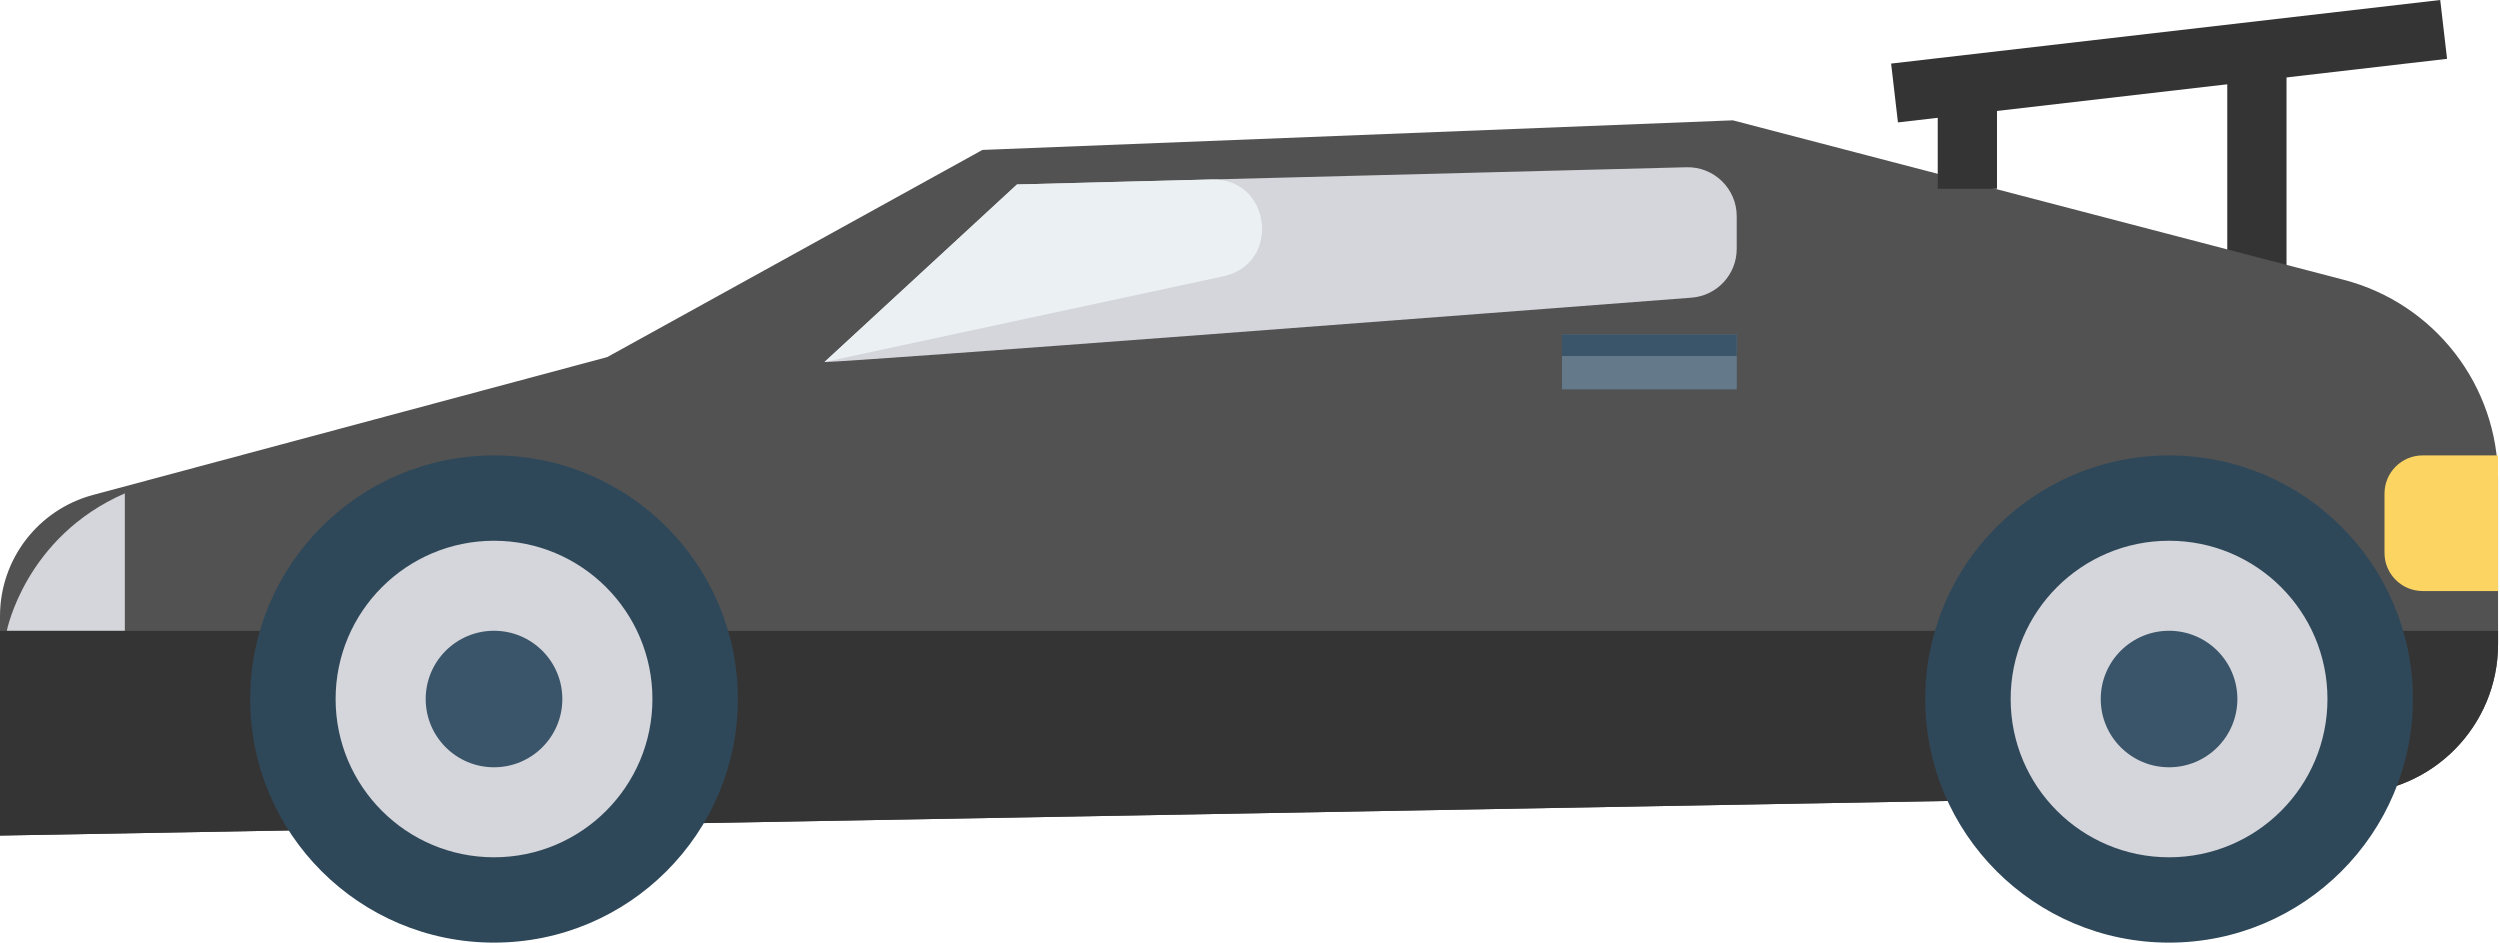 <svg width="427" height="161" viewBox="0 0 427 161" fill="none" xmlns="http://www.w3.org/2000/svg">
<g clip-path="url(#clip0)">
<path d="M390.537 10.438H380.416V54.036H390.537V10.438Z" fill="#353435"/>
<path d="M400.332 47.797L295.969 20.552L167.8 25.606L103.716 60.991L15.88 84.537C6.513 87.047 0 95.531 0 105.221V142.713L401.553 135.577C415.495 135.329 426.667 123.966 426.667 110.034V81.868C426.667 65.849 415.845 51.848 400.332 47.797Z" fill="#525252"/>
<path d="M341.086 14.467H330.965V32.239H341.086V14.467Z" fill="#353435"/>
<path d="M324.168 20.907L417.957 10.049L416.791 -8.40033e-05L323.003 10.858L324.168 20.907Z" fill="#353435"/>
<path d="M0 107.75V142.713L401.553 135.577C415.495 135.329 426.667 123.966 426.667 110.034V107.749H0V107.75Z" fill="#353435"/>
<path d="M140.817 61.834C145.184 61.834 258.086 53.204 288.916 50.841C293.279 50.507 296.631 46.874 296.631 42.502V36.928C296.631 32.223 292.75 28.445 288.043 28.566L173.703 31.504L140.817 61.834Z" fill="#D5D6DB"/>
<path d="M140.817 61.834L173.702 31.504L206.971 30.649C217.138 30.387 218.89 45.053 208.947 47.191L140.817 61.834Z" fill="#EBF0F3"/>
<path d="M84.378 161C107.377 161 126.021 142.372 126.021 119.393C126.021 96.414 107.377 77.785 84.378 77.785C61.379 77.785 42.735 96.414 42.735 119.393C42.735 142.372 61.379 161 84.378 161Z" fill="#2F4859"/>
<path d="M84.378 146.424C99.32 146.424 111.433 134.322 111.433 119.393C111.433 104.463 99.32 92.361 84.378 92.361C69.436 92.361 57.323 104.463 57.323 119.393C57.323 134.322 69.436 146.424 84.378 146.424Z" fill="#D5D6DB"/>
<path d="M84.378 131.052C90.823 131.052 96.047 125.832 96.047 119.393C96.047 112.954 90.823 107.734 84.378 107.734C77.933 107.734 72.709 112.954 72.709 119.393C72.709 125.832 77.933 131.052 84.378 131.052Z" fill="#3A556A"/>
<path d="M370.475 161C393.474 161 412.118 142.372 412.118 119.393C412.118 96.414 393.474 77.785 370.475 77.785C347.476 77.785 328.832 96.414 328.832 119.393C328.832 142.372 347.476 161 370.475 161Z" fill="#2F4859"/>
<path d="M370.475 146.424C385.417 146.424 397.53 134.322 397.53 119.393C397.53 104.463 385.417 92.361 370.475 92.361C355.533 92.361 343.42 104.463 343.42 119.393C343.42 134.322 355.533 146.424 370.475 146.424Z" fill="#D5D6DB"/>
<path d="M370.475 131.052C376.92 131.052 382.144 125.832 382.144 119.393C382.144 112.954 376.92 107.734 370.475 107.734C364.03 107.734 358.806 112.954 358.806 119.393C358.806 125.832 364.03 131.052 370.475 131.052Z" fill="#3A556A"/>
<path d="M296.64 57.152H266.795V66.505H296.64V57.152Z" fill="#64798A"/>
<path d="M296.64 57.152H266.795V60.81H296.64V57.152Z" fill="#3A556A"/>
<path d="M1.164 107.73H21.321V84.266C4.295 91.695 1.164 107.73 1.164 107.73Z" fill="#D5D6DB"/>
<path d="M413.791 77.782C410.191 77.782 407.273 80.698 407.273 84.295V94.437C407.273 98.034 410.191 100.949 413.791 100.949H426.667V77.781H413.791V77.782Z" fill="#FCD462"/>
</g>
<defs>
<clipPath id="clip0">
<rect width="426.667" height="161" fill="white"/>
</clipPath>
</defs>
</svg>
